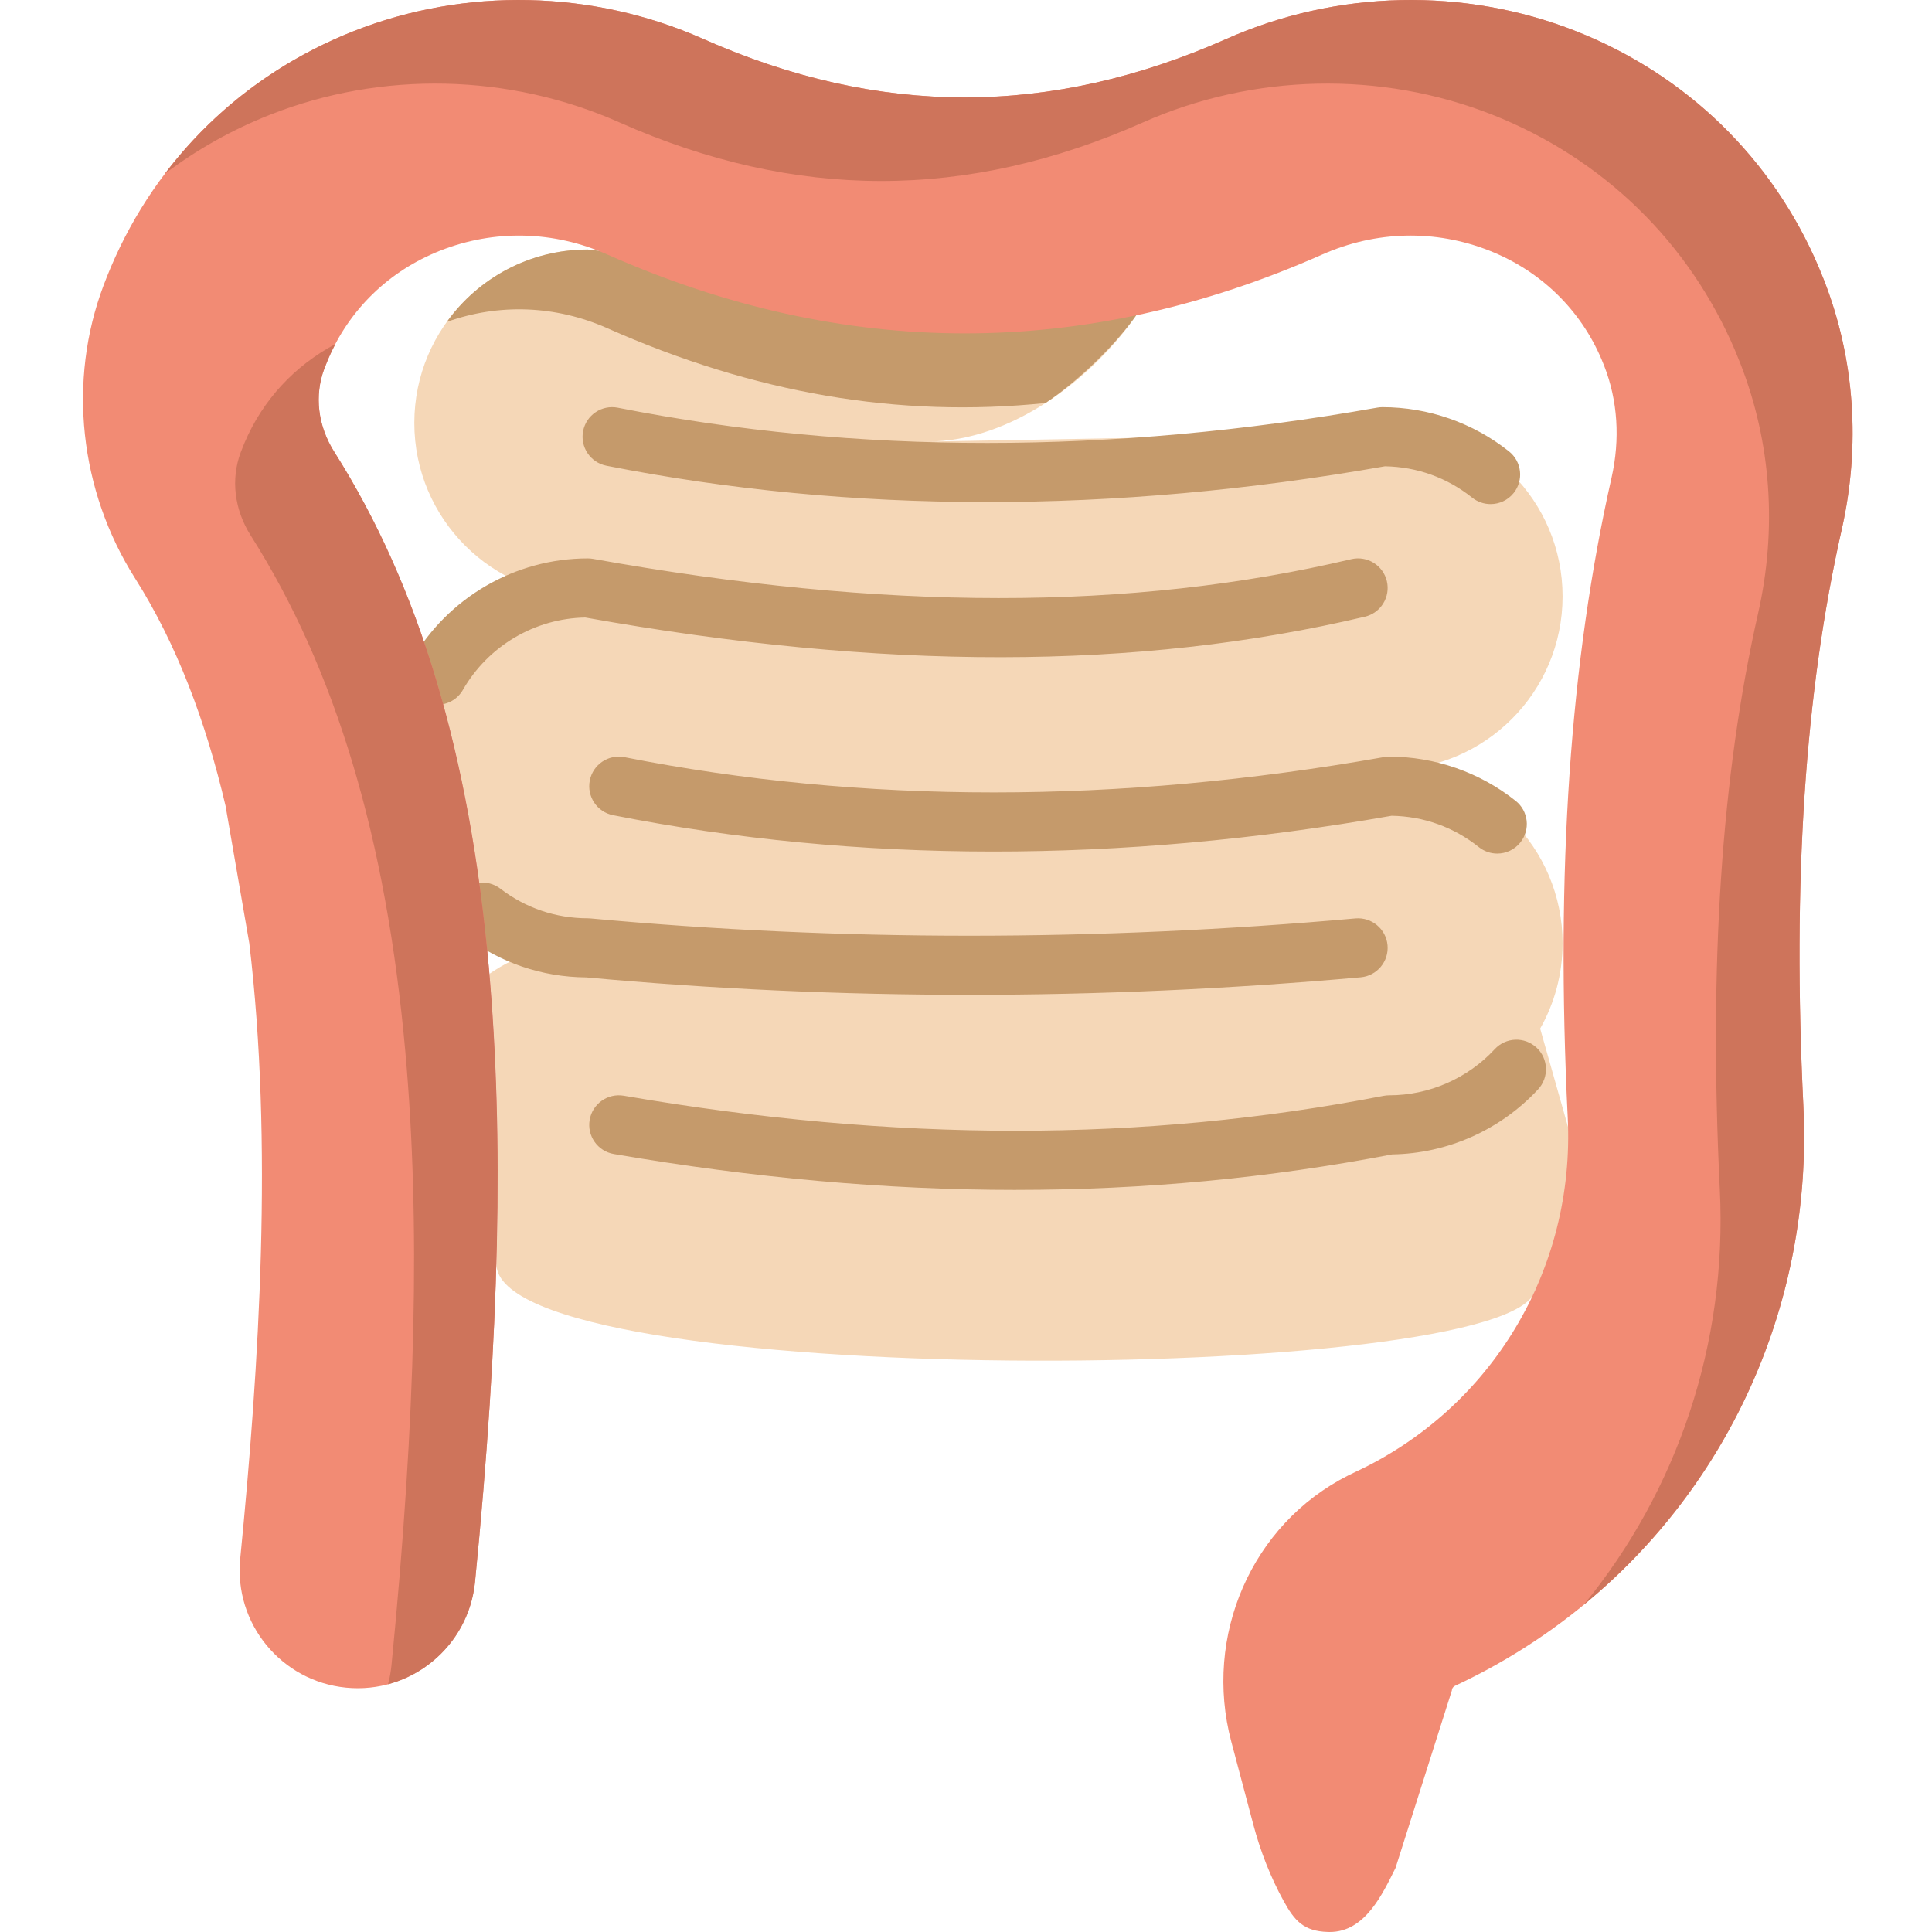 <?xml version="1.0"?>
<svg xmlns="http://www.w3.org/2000/svg" height="512px" viewBox="-22 0 512 512.001" width="512px" class=""><g><path d="m306.555 115.543 39.582-3.457c25.387 0 45.961 20.578 45.961 45.961s-20.574 45.961-45.961 45.961c25.387 0 45.961 20.574 45.961 45.957 0 8.223-2.156 15.941-5.941 22.621l10.215 36.051c-3.25 13.5-6.73 26.055-11.523 33.25-5.652 25.25-274.848 26.824-275.312-6.902.801-28.223.176-53.5-1.848-76.906 7.41-5.109 16.387-8.113 26.07-8.113-10.508 0-20.184-3.531-27.926-9.465-2.648-21.531-6.605-41.27-11.957-59.328 7.93-13.816 22.812-23.125 39.883-23.125-25.383 0-45.961-20.578-45.961-45.961 0-25.383 20.578-45.961 45.961-45.961l145.895 16.648c-11.688 17.297-33.516 34.258-55.961 34.258" fill="#ed2772" data-original="#ED2772" class="" style="fill:#F5D7B7" data-old_color="#ED2772"/><g fill="#cc2262"><path d="m234.934 263.637c-34.227 0-68.156-1.539-101.551-4.617-11.789-.078-22.957-3.906-32.316-11.078-3.434-2.633-4.082-7.551-1.449-10.984 2.629-3.434 7.547-4.086 10.98-1.453 6.699 5.137 14.707 7.852 23.16 7.852.238 0 .48.012.719.035 66.07 6.109 134.277 6.109 202.734-.004 4.297-.371 8.113 2.797 8.5 7.105.383 4.309-2.797 8.113-7.105 8.5-34.695 3.098-69.332 4.645-103.672 4.645zm0 0" data-original="#000000" class="" style="fill:#C59A6B" data-old_color="#C59A6A"/><path d="m93.867 186.77c-1.32 0-2.66-.336-3.891-1.043-3.75-2.152-5.047-6.938-2.895-10.691 9.578-16.691 27.461-27.059 46.672-27.059.465 0 .93.039 1.387.121 76.941 13.84 142.676 13.867 200.965.086 4.207-.992 8.43 1.613 9.426 5.824.996 4.207-1.613 8.43-5.82 9.426-60.234 14.242-127.832 14.312-206.621.215-13.363.234-25.738 7.539-32.422 19.188-1.445 2.52-4.086 3.934-6.801 3.934zm0 0" data-original="#000000" class="" style="fill:#C59A6B" data-old_color="#C59A6A"/><path d="m374.785 226.207c-1.715 0-3.438-.562-4.883-1.715-6.641-5.301-14.617-8.164-23.109-8.305-72.09 12.695-141.504 12.645-206.324-.152-4.246-.84-7.004-4.957-6.168-9.203.836-4.242 4.949-7.004 9.203-6.168 63.121 12.461 130.836 12.453 201.266-.027.449-.082.91-.121 1.367-.121 12.148 0 24.062 4.168 33.539 11.734 3.379 2.699 3.934 7.625 1.234 11.008-1.543 1.938-3.824 2.949-6.125 2.949zm0 0" data-original="#000000" class="" style="fill:#C59A6B" data-old_color="#C59A6A"/><path d="m373.016 133.59c-1.715 0-3.438-.559-4.883-1.711-6.641-5.301-14.617-8.164-23.109-8.305-72.09 12.695-141.504 12.645-206.324-.152-4.246-.84-7.004-4.957-6.168-9.203.836-4.242 4.949-7.004 9.203-6.168 63.121 12.461 130.836 12.453 201.266-.027.449-.082.91-.121 1.367-.121 12.148 0 24.059 4.168 33.539 11.734 3.379 2.699 3.934 7.625 1.234 11.008-1.547 1.938-3.824 2.945-6.125 2.945zm0 0" data-original="#000000" class="" style="fill:#C59A6B" data-old_color="#C59A6A"/><path d="m247.195 315.336c-34.312 0-69.66-3.168-106.535-9.512-4.266-.734-7.129-4.785-6.395-9.047.734-4.266 4.781-7.125 9.051-6.395 71.902 12.367 137.758 12.379 201.328.031.492-.094.988-.145 1.492-.145 10.582 0 20.781-4.453 27.98-12.227 2.938-3.176 7.895-3.363 11.07-.422 3.176 2.938 3.363 7.895.422 11.07-9.973 10.77-24.039 17.023-38.691 17.242-32.527 6.266-65.613 9.402-99.723 9.402zm0 0" data-original="#000000" class="" style="fill:#C59A6B" data-old_color="#C59A6A"/><path d="m96.41 85.312c13.844-4.957 28.867-4.395 42.523 1.664 38.797 17.203 77.066 23.863 116.121 19.832 8.684-5.754 19.016-15.773 24.598-24.035l-145.895-16.648c-15.395 0-29.008 7.574-37.348 19.188zm0 0" data-original="#000000" class="" style="fill:#C59A6B" data-old_color="#C59A6A"/></g><path d="m44.066 249.965c6.32 52.867 2.656 111.684-2.406 163.105-1.691 17.184 10.867 32.484 28.051 34.176 17.195 1.695 32.484-10.867 34.176-28.051 6.516-66.133 7.68-117.828 3.668-162.688-5.051-56.484-18.445-101.211-40.953-136.727-4.379-6.902-5.336-14.973-2.637-22.125.312-.82.637-1.637.973-2.426 5.617-13.23 16.18-23.461 29.734-28.812 14.316-5.648 30.035-5.285 44.266 1.027 62.867 27.879 126.617 27.879 189.484 0 14.227-6.312 29.945-6.676 44.262-1.027 13.559 5.352 24.117 15.582 29.73 28.797.246.582.488 1.168.719 1.758 3.578 9.172 4.25 19.41 1.945 29.609-11.02 48.738-14.82 104.223-11.613 169.617 1.969 40.18-20.137 77.039-56.316 93.902-.613.289-1.219.582-1.82.887-25.758 12.988-38.434 42.676-31.027 70.555l5.836 21.973c1.867 7.035 4.516 13.852 8.02 20.23 2.887 5.254 5.328 8.07 11.75 8.246.164.008.324.008.488.008 9.414 0 14.012-10.137 17.438-16.973l14.922-47.012c.016-.539.328-1.012.816-1.242 59.316-27.652 95.562-87.957 92.348-153.637-2.926-59.656.395-109.629 10.148-152.766 5.066-22.418 3.449-45.285-4.684-66.129-.453-1.152-.922-2.301-1.41-3.457-12.223-28.773-35.07-50.98-64.336-62.527-29.59-11.68-63.332-10.938-92.562 2.027-46.695 20.711-92.09 20.711-138.785 0-29.234-12.965-62.977-13.703-92.566-2.027-29.27 11.547-52.117 33.754-64.348 62.543-.664 1.57-1.305 3.172-1.91 4.773-9.559 25.332-6.449 54.371 8.32 77.676 11.012 17.383 18.738 37.898 23.98 60.293zm0 0" fill="#cf4842" data-original="#CF4842" class="" style="fill:#F28B74" data-old_color="#F5D7B7"/><path d="m66.602 119.781c-4.379-6.906-5.336-14.973-2.637-22.125.312-.824.637-1.637.973-2.426.59-1.387 1.242-2.73 1.938-4.047-10.832 5.75-19.273 14.867-24.082 26.191-.336.789-.664 1.602-.973 2.426-2.699 7.156-1.742 15.223 2.633 22.125 22.508 35.516 35.906 80.242 40.957 136.727 4.012 44.859 2.844 96.555-3.668 162.691-.168 1.715-.48 3.387-.91 5 12.234-3.262 21.742-13.809 23.055-27.148 6.516-66.137 7.68-117.832 3.668-162.688-5.051-56.484-18.445-101.211-40.953-136.727zm0 0" fill="#a83a36" data-original="#A83A36" class="active-path" style="fill:#CE745B" data-old_color="#CF755C"/><path d="m461.383 74.242c-.453-1.152-.922-2.301-1.41-3.457-12.223-28.773-35.07-50.98-64.336-62.527-29.594-11.68-63.332-10.938-92.566 2.027-46.691 20.711-92.086 20.711-138.785 0-29.234-12.965-62.973-13.703-92.566-2.027-20.188 7.965-37.32 21.004-50.02 37.777 8.41-6.371 17.758-11.641 27.875-15.633 29.59-11.676 63.332-10.938 92.566 2.031 46.695 20.711 92.094 20.711 138.785 0 29.234-12.965 62.973-13.707 92.562-2.031 29.266 11.547 52.113 33.754 64.34 62.527.488 1.156.957 2.305 1.406 3.461 8.133 20.844 9.754 43.711 4.684 66.125-9.75 43.141-13.07 93.113-10.148 152.77 2.008 40.957-11.34 79.824-36.051 109.984 38.633-31.727 60.738-80.246 58.195-132.129-2.922-59.66.398-109.629 10.152-152.77 5.066-22.418 3.449-45.285-4.684-66.129zm0 0" fill="#a83a36" data-original="#A83A36" class="active-path" style="fill:#CE745B" data-old_color="#CF755C"/></g> </svg>

